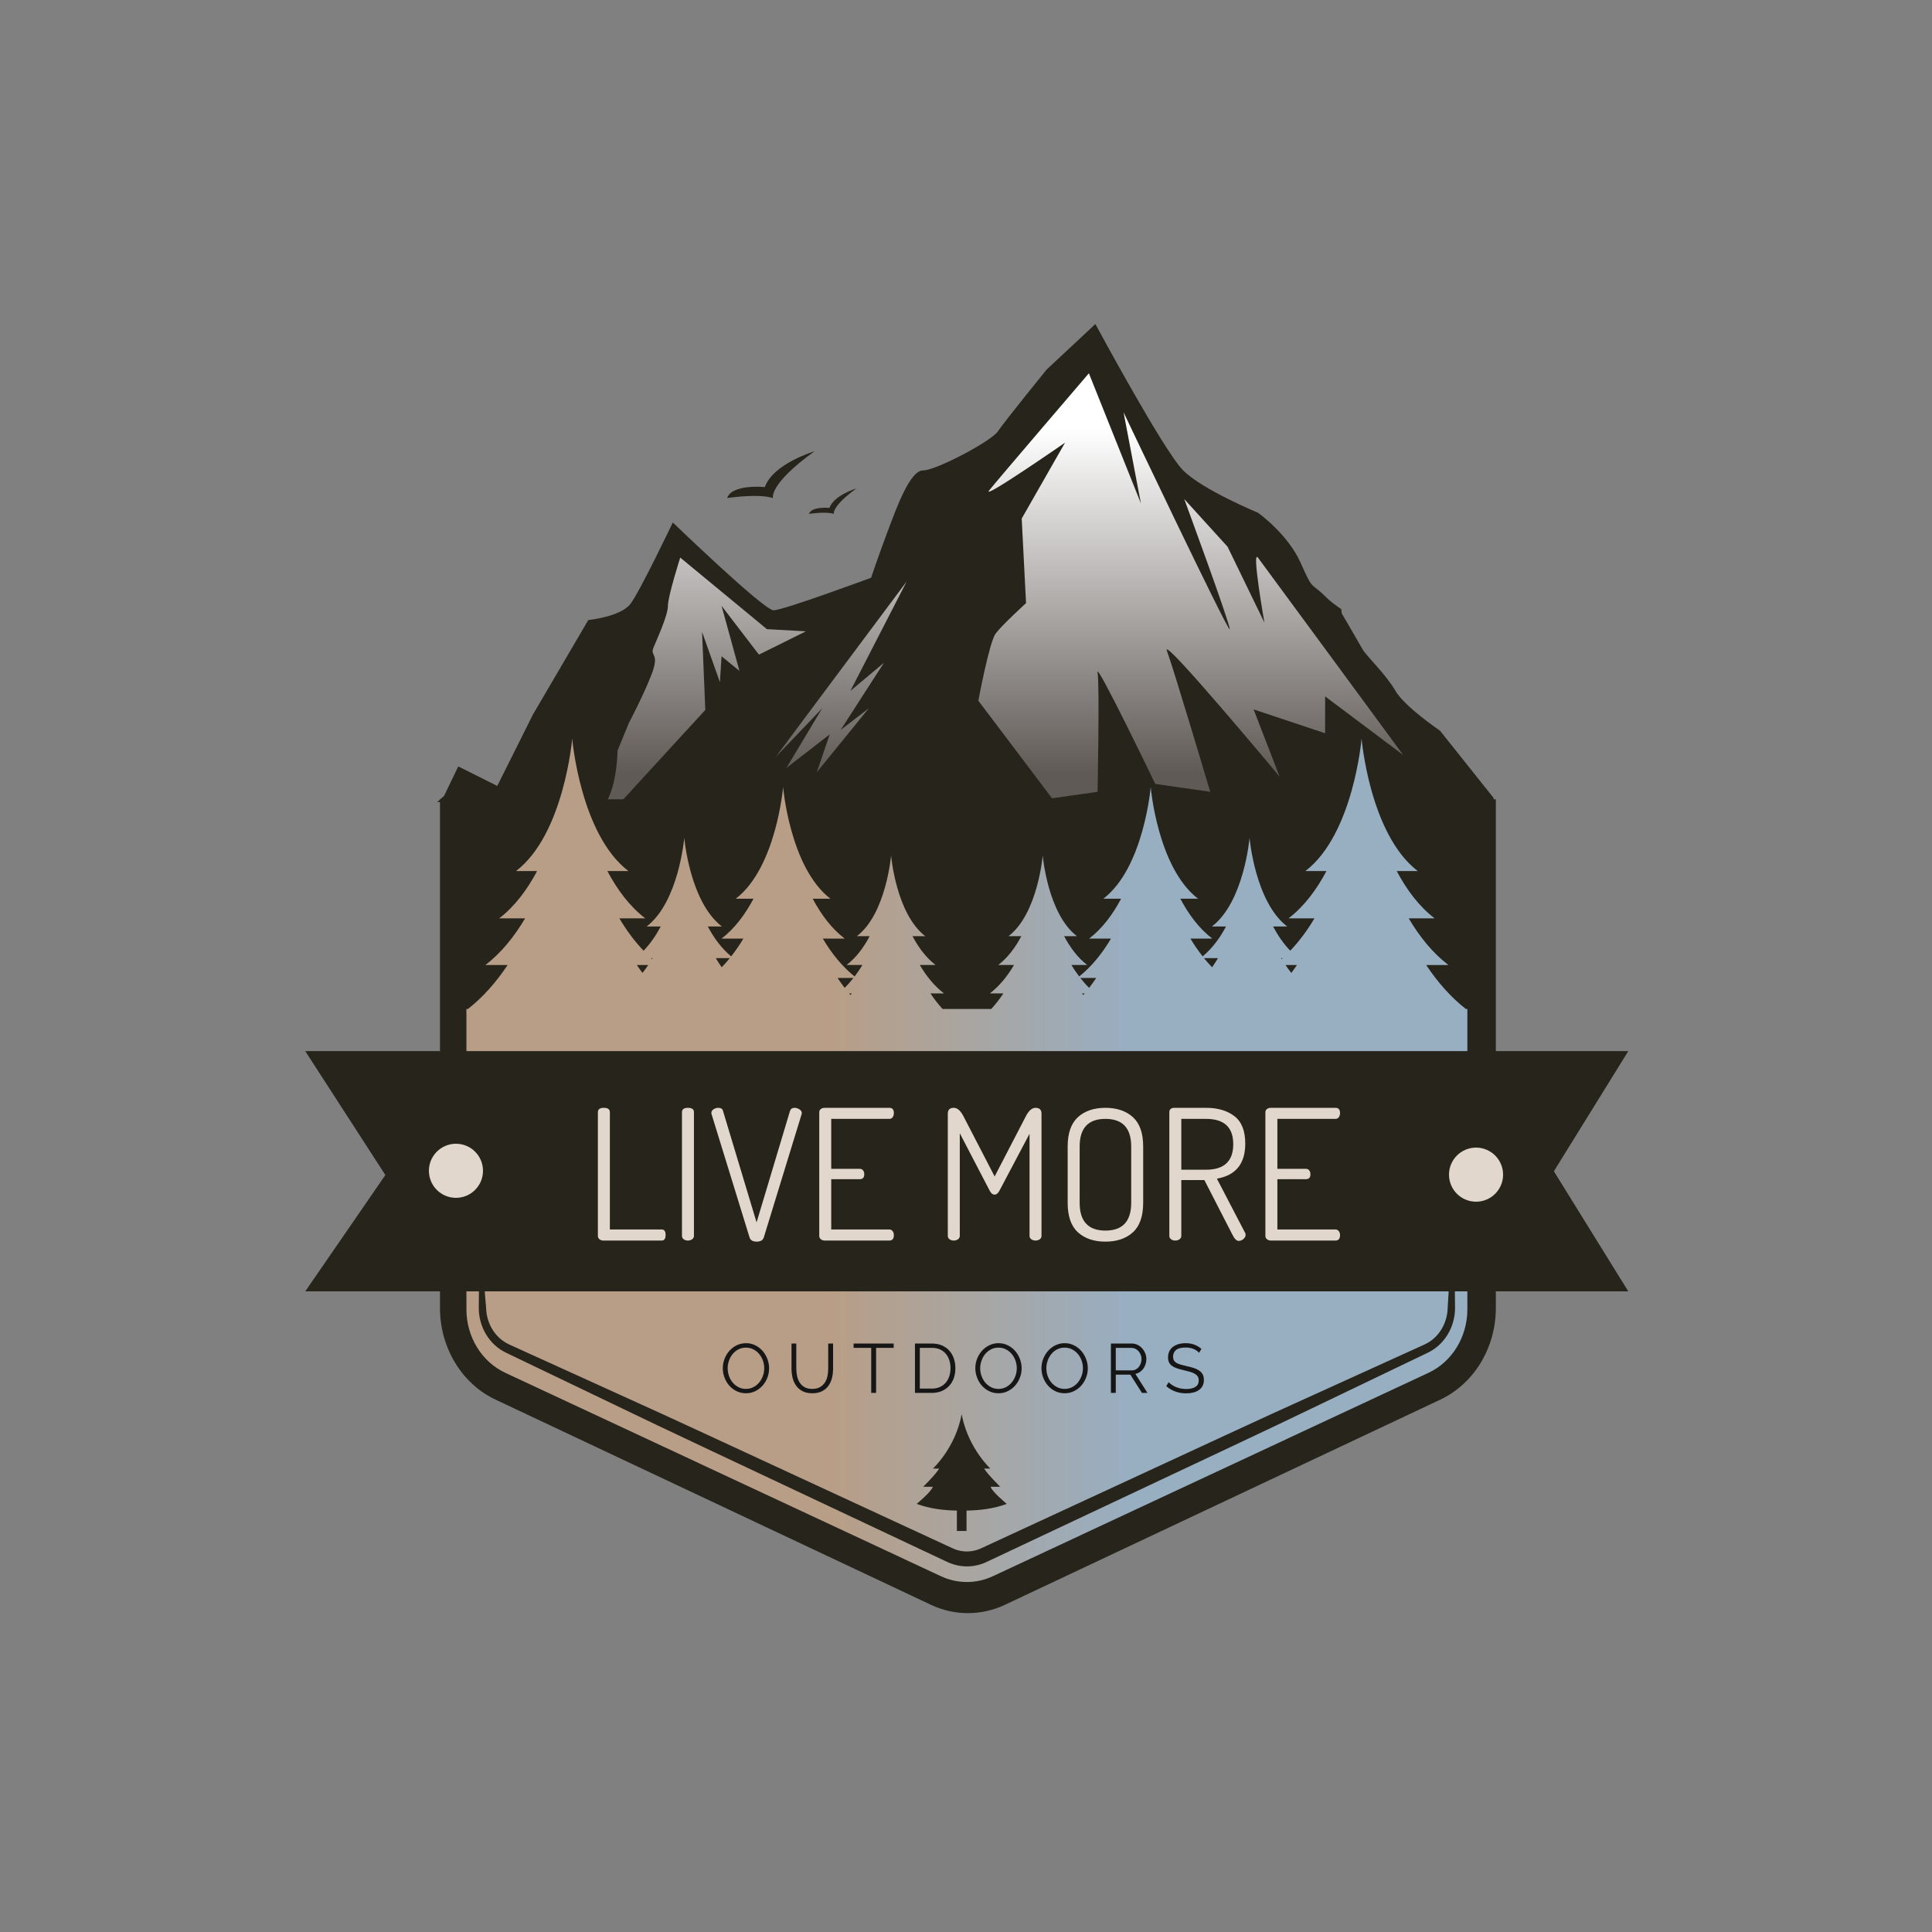 <svg xmlns="http://www.w3.org/2000/svg" width="500" height="500" viewBox="0 0 500 500"><rect x="0" y="0" width="500" height="500" fill="#808080" stroke="none"/><g transform="translate(113.135,83.858)translate(136.826,62.098)rotate(0)translate(-136.826,-62.098) scale(1.051,1.051)" opacity="1"><defs class="defs"><linearGradient id="linearGradientf020b30a7e197e2e91661de44a81a2ba" class="linearGradient2" gradientTransform="translate(0.5,0.5) rotate(0) translate(-0.5,-0.5)" x1="50%" y1="0%" x2="50%" y2="100%"><stop id="stop1" offset="12.967%" class="linearGradientColor1" stop-color="#ffffff"/><stop id="stop2" offset="93.341%" class="linearGradientColor2" stop-color="#605a56"/></linearGradient></defs><g>
    <path fill="#27241C" d="M92.918,31.335c0,0-10.227,3.055-12.225,8.815c0,0-8.109-0.824-9.286,2.703c0,0,7.641-1.177,11.284,0&#10;&#9;&#9;C82.691,42.854,81.576,39.503,92.918,31.335L92.918,31.335z" class="color c1"/>
    <path fill="#27241C" d="M103.235,40.494c0,0-5.548,1.657-6.632,4.783c0,0-4.399-0.447-5.037,1.467c0,0,4.145-0.639,6.121,0&#10;&#9;&#9;C97.687,46.744,97.082,44.926,103.235,40.494L103.235,40.494z" class="color c1"/>
    <path fill="#27241C" d="M260.089,116.631l-13.158-16.507c0,0-8.714-5.883-11.006-9.869c-2.292-3.984-7.164-8.583-8.023-10.115&#10;&#9;&#9;c-0.859-1.533-5.157-8.892-5.157-8.892l-0.113-1.04c-1.467-0.991-2.772-1.98-3.716-2.925c-4.002-4.004-3.06-1.218-6.263-8.426&#10;&#9;&#9;c-3.201-7.208-10.545-12.399-10.545-12.399s-13.608-5.607-18.411-10.414C178.893,31.239,162.084,0,162.084,0l-12.006,11.214&#10;&#9;&#9;c0,0-10.406,12.815-12.007,15.219c-1.601,2.403-15.208,9.611-18.411,9.611c-3.201,0-6.403,8.811-8.804,15.219&#10;&#9;&#9;c-2.402,6.409-4.003,11.214-4.003,11.214s-21.612,8.011-24.013,8.011c-2.402,0-24.814-21.626-24.814-21.626&#10;&#9;&#9;S50.022,65.681,47.62,68.884c-2.4,3.206-10.405,4.007-10.405,4.007L23.607,96.119l-8.805,17.622l-9.605-4.807l-3.488,7.249&#10;&#9;&#9;L0,117.716h4.012h256.324L260.089,116.631z" class="color c1"/>
    <path fill="url(#linearGradientf020b30a7e197e2e91661de44a81a2ba)" d="M74.435,85.414l-4.403-3.603l-0.4,6.407L65.23,75.803l0.799,19.225l-20.649,22.514h-3.6&#10;&#9;&#9;c0.08-0.163,0.152-0.316,0.236-0.486c2.402-4.807,2.402-12.015,2.402-12.015l2.802-6.809c0,0,3.602-6.809,5.603-12.015&#10;&#9;&#9;c2.001-5.208-0.4-4.405,0.4-6.409c0.801-2.003,3.603-8.009,3.603-10.412s3.032-11.882,3.032-11.882l21.344,17.622l9.606,0.533&#10;&#9;&#9;l-11.57,5.741l-9.206-12.015L74.435,85.414z M101.748,90.354l13.874-26.968l-32.285,43.255L94.81,94.626l-8.804,14.686&#10;&#9;&#9;l10.671-8.277l-3.201,9.346l12.808-15.754l-6.938,5.34l10.673-16.554L101.748,90.354z M237.86,106.106&#10;&#9;&#9;c0,0-34.152-46.456-35.753-48.593c-1.601-2.136,1.601,16.02,1.601,16.02l-9.072-18.689l-10.673-11.748&#10;&#9;&#9;c0,0,11.206,30.438,11.206,32.04c0,1.602-26.148-53.399-26.148-53.399l4.27,22.428l-12.808-32.04c0,0-22.413,26.165-24.547,28.836&#10;&#9;&#9;c-2.134,2.669,18.678-11.749,18.678-11.749l-10.673,18.69l1.067,20.825c0,0-5.869,5.342-7.47,7.478&#10;&#9;&#9;c-1.602,2.136-4.27,16.554-4.27,16.554l18.144,24.029l11.206-1.603c0,0,0.534-26.165,0-29.369&#10;&#9;&#9;c-0.533-3.204,14.206,27.427,14.206,27.427l13.543,1.942c0,0-9.071-30.438-10.672-34.709s27.75,30.973,27.75,30.973l-6.403-16.555&#10;&#9;&#9;l17.609,5.873v-9.077L237.86,106.106z" class="color c2"/>
  </g></g><g transform="translate(113.868,206.85)translate(136.598,105.075)rotate(0)translate(-136.598,-105.075) scale(1.051,1.051)" opacity="1"><defs class="defs"/><path fill="#27241C" d="M0,0v125.279c0,9.785,5.369,18.639,13.674,22.553l107.208,50.521c5.812,2.74,12.417,2.74,18.229,0&#10;&#9;l107.208-50.521c8.305-3.914,13.674-12.768,13.674-22.553V0H0z" class="color c1"/></g><g transform="translate(120.71,191.14)translate(129.528,108.993)rotate(0)translate(-129.528,-108.993) scale(1.052,1.052)" opacity="1"><defs class="defs"><linearGradient id="linearGradient480594129b093d205ba9e411f85cb1fd" class="linearGradient1" gradientTransform="translate(0.5,0.5) rotate(270) translate(-0.5,-0.5)" x1="50%" y1="0%" x2="50%" y2="100%"><stop id="stop1" offset="36.332%" class="linearGradientColor1" stop-color="#b89e86"/><stop id="stop2" offset="66.238%" class="linearGradientColor2" stop-color="#98aec1"/></linearGradient></defs><g>
    <path fill="none" d="M154.937,58.888h-3.915c0.679,0.867,1.396,1.691,2.176,2.437C153.799,60.534,154.382,59.724,154.937,58.888z"/>
    <path fill="none" d="M152.083,62.695h-0.63c0.093,0.14,0.196,0.27,0.292,0.407C151.859,62.969,151.97,62.832,152.083,62.695z"/>
    <path fill="none" d="M184.89,54.016h-3.447c0.635,0.787,1.304,1.532,2,2.247C183.951,55.536,184.435,54.787,184.89,54.016z"/>
    <path fill="none" d="M204.319,55.709h-2.816c0.452,0.673,0.93,1.32,1.426,1.947C203.397,57.012,203.875,56.376,204.319,55.709z"/>
    <path fill="none" d="M200.809,54.016h-0.391c0.044,0.075,0.095,0.145,0.14,0.219C200.641,54.16,200.727,54.091,200.809,54.016z"/>
    <path fill="none" d="M95.217,58.888h-3.916c0.556,0.836,1.139,1.646,1.739,2.437C93.819,60.579,94.537,59.755,95.217,58.888z"/>
    <path fill="none" d="M45.821,54.016H45.43c0.083,0.075,0.168,0.145,0.251,0.219C45.725,54.16,45.777,54.091,45.821,54.016z"/>
    <path fill="none" d="M44.735,55.709H41.92c0.444,0.667,0.921,1.303,1.39,1.947C43.807,57.029,44.285,56.382,44.735,55.709z"/>
    <path fill="none" d="M94.786,62.695h-0.63c0.112,0.137,0.225,0.273,0.339,0.407C94.589,62.965,94.693,62.835,94.786,62.695z"/>
    <path fill="none" d="M64.795,54.016h-3.447c0.457,0.771,0.939,1.521,1.448,2.247C63.491,55.548,64.161,54.803,64.795,54.016z"/>
    <path fill="url(#linearGradient480594129b093d205ba9e411f85cb1fd)" d="M245.866,66.523c-3.759-2.945-6.994-6.658-9.755-10.814h5.467c-3.914-2.991-7.13-7.014-9.77-11.485h6.372&#10;&#9;&#9;c-3.858-2.95-6.912-7.088-9.321-11.633h5.178C222.213,23.556,220.215,0,220.215,0s-1.999,23.556-13.823,32.591h5.179&#10;&#9;&#9;c-2.41,4.545-5.462,8.683-9.322,11.633h6.374c-1.72,2.913-3.712,5.598-5.955,7.967c-1.657-1.719-3.058-3.764-4.225-5.965h3.468&#10;&#9;&#9;c-7.919-6.052-9.257-21.826-9.257-21.826s-1.338,15.774-9.258,21.826h3.469c-1.506,2.84-3.407,5.417-5.751,7.358&#10;&#9;&#9;c-1.08-1.383-2.094-2.837-3.004-4.379h5.372c-3.252-2.485-5.826-5.975-7.858-9.806h4.366c-9.968-7.615-11.653-27.473-11.653-27.473&#10;&#9;&#9;s-1.685,19.857-11.653,27.473h4.366c-2.03,3.831-4.604,7.32-7.857,9.806h5.372c-2.126,3.604-4.713,6.839-7.818,9.32&#10;&#9;&#9;c-0.681-0.9-1.33-1.837-1.914-2.826h3.881c-2.35-1.795-4.211-4.316-5.678-7.086h3.154c-7.202-5.503-8.419-19.85-8.419-19.85&#10;&#9;&#9;s-1.217,14.347-8.419,19.85h3.155c-1.467,2.77-3.327,5.291-5.677,7.086h3.88c-1.607,2.725-3.566,5.174-5.95,6.996h3.33&#10;&#9;&#9;c-0.908,1.365-1.902,2.646-2.979,3.828h-11.981c-1.079-1.182-2.072-2.463-2.979-3.828h3.33c-2.384-1.822-4.342-4.271-5.951-6.996&#10;&#9;&#9;h3.881c-2.351-1.795-4.209-4.316-5.678-7.086h3.154c-7.202-5.503-8.419-19.85-8.419-19.85s-1.217,14.347-8.419,19.85h3.154&#10;&#9;&#9;c-1.468,2.77-3.328,5.291-5.677,7.086h3.881c-0.585,0.989-1.233,1.926-1.915,2.826c-3.104-2.481-5.691-5.717-7.817-9.32h5.372&#10;&#9;&#9;c-3.253-2.485-5.827-5.975-7.858-9.806h4.366c-9.968-7.615-11.653-27.473-11.653-27.473s-1.684,19.857-11.652,27.473h4.366&#10;&#9;&#9;c-2.031,3.831-4.604,7.32-7.857,9.806h5.372c-0.91,1.542-1.924,2.996-3.004,4.379c-2.345-1.941-4.246-4.519-5.752-7.358h3.469&#10;&#9;&#9;c-7.919-6.052-9.257-21.826-9.257-21.826s-1.338,15.774-9.257,21.826h3.467c-1.167,2.201-2.566,4.246-4.225,5.965&#10;&#9;&#9;c-2.242-2.369-4.235-5.054-5.954-7.967h6.373c-3.858-2.95-6.912-7.088-9.321-11.633h5.179C28.023,23.556,26.024,0,26.024,0&#10;&#9;&#9;s-1.998,23.556-13.823,32.591h5.179c-2.409,4.545-5.462,8.683-9.321,11.633h6.373c-2.64,4.472-5.856,8.494-9.771,11.485h5.467&#10;&#9;&#9;c-2.762,4.156-5.996,7.869-9.756,10.814H0v73.893c0,6.77,3.747,12.895,9.547,15.604l107.208,50.057&#10;&#9;&#9;c4.043,1.889,8.682,1.889,12.729,0l107.208-50.057c5.799-2.709,9.546-8.83,9.546-15.604V66.523H245.866z M204.319,55.709&#10;&#9;&#9;c-0.444,0.667-0.922,1.303-1.391,1.947c-0.496-0.627-0.974-1.274-1.426-1.947H204.319z M200.809,54.016&#10;&#9;&#9;c-0.082,0.075-0.168,0.145-0.25,0.219c-0.045-0.074-0.096-0.144-0.14-0.219H200.809z M184.89,54.016&#10;&#9;&#9;c-0.456,0.771-0.939,1.521-1.447,2.247c-0.696-0.715-1.364-1.46-2-2.247H184.89z M154.937,58.888&#10;&#9;&#9;c-0.555,0.836-1.138,1.646-1.739,2.437c-0.779-0.745-1.497-1.569-2.176-2.437H154.937z M152.083,62.695&#10;&#9;&#9;c-0.113,0.137-0.224,0.273-0.339,0.407c-0.095-0.138-0.198-0.268-0.292-0.407H152.083z M95.217,58.888&#10;&#9;&#9;c-0.68,0.867-1.397,1.691-2.177,2.437c-0.6-0.79-1.183-1.601-1.739-2.437H95.217z M94.786,62.695&#10;&#9;&#9;c-0.093,0.14-0.196,0.27-0.291,0.407c-0.114-0.134-0.227-0.271-0.339-0.407H94.786z M64.795,54.016&#10;&#9;&#9;c-0.635,0.787-1.304,1.532-1.999,2.247c-0.508-0.727-0.991-1.476-1.448-2.247H64.795z M45.821,54.016&#10;&#9;&#9;c-0.044,0.075-0.096,0.145-0.14,0.219c-0.083-0.074-0.169-0.144-0.251-0.219H45.821z M44.735,55.709&#10;&#9;&#9;c-0.451,0.673-0.928,1.32-1.425,1.947c-0.468-0.645-0.946-1.28-1.39-1.947H44.735z M241.391,146.607&#10;&#9;&#9;c-1.159,1.924-2.844,3.486-4.801,4.434l-5.355,2.572l-21.394,10.268c-14.243,6.895-28.587,13.535-42.881,20.305l-21.458,10.107&#10;&#9;&#9;l-10.728,5.059l-5.365,2.527l-1.341,0.631c-0.48,0.225-1.041,0.463-1.58,0.623c-1.091,0.348-2.23,0.521-3.369,0.523&#10;&#9;&#9;c-1.139-0.012-2.278-0.178-3.368-0.527c-0.539-0.16-1.099-0.398-1.579-0.623l-1.342-0.631l-5.364-2.527l-10.729-5.055&#10;&#9;&#9;L79.28,184.184c-14.295-6.766-28.636-13.418-42.879-20.309l-21.395-10.264l-5.355-2.572c-1.958-0.949-3.642-2.514-4.8-4.432&#10;&#9;&#9;c-1.165-1.916-1.802-4.188-1.814-6.461l0.06-6.287l0.459-7.521l0.784,7.814l0.507,5.959c0.047,1.908,0.616,3.789,1.612,5.355&#10;&#9;&#9;c0.992,1.576,2.405,2.83,4.026,3.572l5.386,2.451l21.583,9.803c14.409,6.486,28.719,13.213,43.076,19.826l21.52,9.959l10.76,4.977&#10;&#9;&#9;l5.38,2.49l1.345,0.621c0.417,0.191,0.769,0.336,1.171,0.455c0.783,0.246,1.6,0.357,2.415,0.361&#10;&#9;&#9;c0.813-0.014,1.63-0.115,2.413-0.365c0.403-0.119,0.754-0.264,1.171-0.453l1.345-0.623l5.379-2.49l10.76-4.979l21.52-9.955&#10;&#9;&#9;c14.359-6.609,28.665-13.346,43.075-19.83l21.583-9.803l5.387-2.447c1.619-0.744,3.032-1.996,4.023-3.57&#10;&#9;&#9;c0.996-1.568,1.565-3.447,1.612-5.355l0.376-6.23l0.774-8.047l0.608,8.025l0.059,6.287&#10;&#9;&#9;C243.194,142.42,242.557,144.693,241.391,146.607z" class="color c1"/>
  </g></g><g transform="translate(79,272.031)translate(171.25,31.039)rotate(0)translate(-171.25,-31.039) scale(1.07,1.07)" opacity="1"><defs class="defs"/><polygon fill="#27241C" points="320,58.107 0,58.107 19.375,29.969 0,0 320,0 302,29.054 " class="color c1"/></g><g transform="translate(145.162,274.215)translate(104.324,31)rotate(0)translate(-104.324,-31)" opacity="1"><path transform="translate(6,46.839)rotate(0)" d="M3.57-1.22L3.57-1.22L3.57-33.22L3.57-33.22Q3.57-34.35 5.12-34.35L5.12-34.35L5.12-34.35Q6.67-34.35 6.67-33.22L6.67-33.22L6.67-2.87L20.07-2.87L20.07-2.87Q21.10-2.87 21.10-1.46L21.10-1.46L21.10-1.46Q21.10 0 20.07 0L20.07 0L4.98 0L4.98 0Q4.42 0 3.99-0.33L3.99-0.33L3.99-0.33Q3.57-0.66 3.57-1.22ZM25.33-1.22L25.33-1.22L25.33-33.22L25.33-33.22Q25.33-34.35 26.88-34.35L26.88-34.35L26.88-34.35Q28.43-34.35 28.43-33.22L28.43-33.22L28.43-1.22L28.43-1.22Q28.43-0.66 27.96-0.33L27.96-0.33L27.96-0.33Q27.49 0 26.88 0L26.88 0L26.88 0Q26.22 0 25.78-0.33L25.78-0.33L25.78-0.33Q25.33-0.66 25.33-1.22ZM32.94-33.04L32.94-33.04L32.94-33.04Q32.94-33.60 33.51-33.98L33.51-33.98L33.51-33.98Q34.07-34.35 34.73-34.35L34.73-34.35L34.73-34.35Q35.76-34.35 35.95-33.55L35.95-33.55L44.64-4.70L53.29-33.55L53.29-33.55Q53.57-34.35 54.47-34.35L54.47-34.35L54.47-34.35Q55.12-34.35 55.74-33.95L55.74-33.95L55.74-33.95Q56.35-33.55 56.35-32.99L56.35-32.99L56.35-32.99Q56.35-32.94 56.32-32.85L56.32-32.85L56.32-32.85Q56.30-32.75 56.30-32.71L56.30-32.71L46.52-0.85L46.52-0.85Q46.20 0.28 44.64 0.28L44.64 0.28L44.64 0.28Q43.14 0.28 42.81-0.85L42.81-0.85L32.99-32.71L32.99-32.71Q32.94-32.80 32.94-33.04ZM60.86-1.22L60.86-1.22L60.86-33.18L60.86-33.18Q60.86-33.74 61.28-34.05L61.28-34.05L61.28-34.05Q61.70-34.35 62.27-34.35L62.27-34.35L79.00-34.35L79.00-34.35Q80.17-34.35 80.17-32.99L80.17-32.99L80.17-32.99Q80.17-32.38 79.87-31.93L79.87-31.93L79.87-31.93Q79.56-31.49 79.00-31.49L79.00-31.49L63.96-31.49L63.96-18.56L71.34-18.56L71.34-18.56Q71.90-18.56 72.21-18.16L72.21-18.16L72.21-18.16Q72.51-17.76 72.51-17.15L72.51-17.15L72.51-17.15Q72.51-15.88 71.34-15.88L71.34-15.88L63.96-15.88L63.96-2.87L79.00-2.87L79.00-2.87Q79.51-2.87 79.84-2.44L79.84-2.44L79.84-2.44Q80.17-2.02 80.17-1.41L80.17-1.41L80.17-1.41Q80.17 0 79.00 0L79.00 0L62.27 0L62.27 0Q61.70 0 61.28-0.33L61.28-0.33L61.28-0.33Q60.86-0.66 60.86-1.22ZM94.13-1.22L94.13-1.22L94.13-32.85L94.13-32.85Q94.13-34.35 95.68-34.35L95.68-34.35L95.68-34.35Q97.04-34.35 98.17-32.19L98.17-32.19L106.25-16.59L114.34-32.19L114.34-32.19Q115.46-34.35 116.83-34.35L116.83-34.35L116.83-34.35Q118.38-34.35 118.38-32.85L118.38-32.85L118.38-1.22L118.38-1.22Q118.38-0.66 117.93-0.33L117.93-0.33L117.93-0.33Q117.49 0 116.83 0L116.83 0L116.83 0Q116.22 0 115.75-0.33L115.75-0.33L115.75-0.33Q115.28-0.66 115.28-1.22L115.28-1.22L115.28-27.63L107.48-12.88L107.48-12.88Q106.96-11.89 106.21-11.89L106.21-11.89L106.21-11.89Q105.50-11.89 104.98-12.88L104.98-12.88L97.23-27.77L97.23-1.22L97.23-1.22Q97.23-0.66 96.76-0.33L96.76-0.33L96.76-0.33Q96.29 0 95.68 0L95.68 0L95.68 0Q95.02 0 94.58-0.33L94.58-0.33L94.58-0.33Q94.13-0.66 94.13-1.22ZM125.15-9.77L125.15-9.77L125.15-24.34L125.15-24.34Q125.15-29.51 127.80-31.93L127.80-31.93L127.80-31.93Q130.46-34.35 134.92-34.35L134.92-34.35L134.92-34.35Q139.38-34.35 142.04-31.93L142.04-31.93L142.04-31.93Q144.69-29.51 144.69-24.34L144.69-24.34L144.69-9.77L144.69-9.77Q144.69-4.56 142.04-2.14L142.04-2.14L142.04-2.14Q139.38 0.28 134.92 0.28L134.92 0.28L134.92 0.28Q130.46 0.28 127.80-2.14L127.80-2.14L127.80-2.14Q125.15-4.56 125.15-9.77ZM128.25-24.34L128.25-9.77L128.25-9.77Q128.25-2.58 134.92-2.58L134.92-2.58L134.92-2.58Q141.59-2.58 141.59-9.77L141.59-9.77L141.59-24.34L141.59-24.34Q141.59-31.49 134.92-31.49L134.92-31.49L134.92-31.49Q128.25-31.49 128.25-24.34L128.25-24.34ZM151.46-1.22L151.46-1.22L151.46-33.22L151.46-33.22Q151.46-34.26 152.64-34.35L152.64-34.35L160.95-34.35L160.95-34.35Q165.51-34.35 168.31-32.19L168.31-32.19L168.31-32.19Q171.11-30.03 171.11-25.09L171.11-25.09L171.11-25.09Q171.11-17.29 163.77-16.02L163.77-16.02L171.01-2.11L171.01-2.11Q171.20-1.88 171.20-1.50L171.20-1.50L171.20-1.50Q171.20-0.89 170.64-0.40L170.64-0.40L170.64-0.40Q170.07 0.09 169.41 0.09L169.41 0.09L169.41 0.09Q168.57 0.09 167.77-1.55L167.77-1.55L160.53-15.65L154.56-15.65L154.56-1.22L154.56-1.22Q154.56-0.66 154.09-0.33L154.09-0.33L154.09-0.33Q153.62 0 153.01 0L153.01 0L153.01 0Q152.35 0 151.91-0.33L151.91-0.33L151.91-0.33Q151.46-0.66 151.46-1.22ZM154.56-31.49L154.56-18.33L160.95-18.33L160.95-18.33Q168.00-18.33 168.00-24.95L168.00-24.95L168.00-24.95Q168.00-31.49 160.95-31.49L160.95-31.49L154.56-31.49ZM176.32-1.22L176.32-1.22L176.32-33.18L176.32-33.18Q176.32-33.74 176.74-34.05L176.74-34.05L176.74-34.05Q177.17-34.35 177.73-34.35L177.73-34.35L194.46-34.35L194.46-34.35Q195.64-34.35 195.64-32.99L195.64-32.99L195.64-32.99Q195.64-32.38 195.33-31.93L195.33-31.93L195.33-31.93Q195.03-31.49 194.46-31.49L194.46-31.49L179.42-31.49L179.42-18.56L186.80-18.56L186.80-18.56Q187.37-18.56 187.67-18.16L187.67-18.16L187.67-18.16Q187.98-17.76 187.98-17.15L187.98-17.15L187.98-17.15Q187.98-15.88 186.80-15.88L186.80-15.88L179.42-15.88L179.42-2.87L194.46-2.87L194.46-2.87Q194.98-2.87 195.31-2.44L195.31-2.44L195.31-2.44Q195.64-2.02 195.64-1.41L195.64-1.41L195.64-1.41Q195.64 0 194.46 0L194.46 0L177.73 0L177.73 0Q177.17 0 176.74-0.33L176.74-0.33L176.74-0.33Q176.32-0.66 176.32-1.22Z" fill="#e1d7cc"/></g><g transform="translate(180.301,343.765)translate(68.937,11.5)rotate(0)translate(-68.937,-11.5)" opacity="1"><path transform="translate(6,16.72)rotate(0)" d="M6.75 0.09L6.75 0.09L6.75 0.09Q5.42 0.09 4.31-0.46L4.31-0.46L4.31-0.46Q3.20-1.01 2.41-1.92L2.41-1.92L2.41-1.92Q1.62-2.83 1.19-4.00L1.19-4.00L1.19-4.00Q0.76-5.17 0.76-6.39L0.76-6.39L0.76-6.39Q0.76-7.67 1.22-8.84L1.22-8.84L1.22-8.84Q1.67-10.01 2.48-10.91L2.48-10.91L2.48-10.91Q3.29-11.81 4.39-12.34L4.39-12.34L4.39-12.34Q5.49-12.87 6.77-12.87L6.77-12.87L6.77-12.87Q8.10-12.87 9.21-12.30L9.21-12.30L9.21-12.30Q10.31-11.74 11.10-10.82L11.10-10.82L11.10-10.82Q11.88-9.90 12.31-8.74L12.31-8.74L12.31-8.74Q12.74-7.58 12.74-6.37L12.74-6.37L12.74-6.37Q12.74-5.09 12.29-3.92L12.29-3.92L12.29-3.92Q11.83-2.75 11.03-1.86L11.03-1.86L11.03-1.86Q10.22-0.97 9.13-0.44L9.13-0.44L9.13-0.44Q8.03 0.09 6.75 0.09ZM2.02-6.39L2.02-6.39L2.02-6.39Q2.02-5.35 2.36-4.38L2.36-4.38L2.36-4.38Q2.70-3.42 3.33-2.67L3.33-2.67L3.33-2.67Q3.96-1.93 4.82-1.49L4.82-1.49L4.82-1.49Q5.69-1.04 6.75-1.04L6.75-1.04L6.75-1.04Q7.83-1.04 8.71-1.51L8.71-1.51L8.71-1.51Q9.59-1.98 10.21-2.74L10.21-2.74L10.21-2.74Q10.82-3.49 11.15-4.45L11.15-4.45L11.15-4.45Q11.48-5.40 11.48-6.39L11.48-6.39L11.48-6.39Q11.48-7.43 11.13-8.40L11.13-8.40L11.13-8.40Q10.78-9.36 10.15-10.10L10.15-10.10L10.15-10.10Q9.52-10.84 8.66-11.28L8.66-11.28L8.66-11.28Q7.79-11.72 6.75-11.72L6.75-11.72L6.75-11.72Q5.67-11.72 4.79-11.26L4.79-11.26L4.79-11.26Q3.91-10.80 3.29-10.04L3.29-10.04L3.29-10.04Q2.68-9.29 2.35-8.33L2.35-8.33L2.35-8.33Q2.02-7.38 2.02-6.39ZM23.90-1.04L23.90-1.04L23.90-1.04Q25.11-1.04 25.91-1.50L25.91-1.50L25.91-1.50Q26.71-1.96 27.19-2.71L27.19-2.71L27.19-2.71Q27.67-3.46 27.86-4.41L27.86-4.41L27.86-4.41Q28.04-5.36 28.04-6.34L28.04-6.34L28.04-12.78L29.30-12.78L29.30-6.34L29.30-6.34Q29.30-5.04 29.02-3.88L29.02-3.88L29.02-3.88Q28.73-2.72 28.09-1.84L28.09-1.84L28.09-1.84Q27.45-0.95 26.42-0.43L26.42-0.43L26.42-0.43Q25.40 0.09 23.92 0.09L23.92 0.09L23.92 0.09Q22.41 0.09 21.38-0.46L21.38-0.46L21.38-0.46Q20.34-1.01 19.71-1.91L19.71-1.91L19.71-1.91Q19.08-2.81 18.81-3.96L18.81-3.96L18.81-3.96Q18.54-5.11 18.54-6.34L18.54-6.34L18.54-12.78L19.78-12.78L19.78-6.34L19.78-6.34Q19.78-5.33 19.98-4.37L19.98-4.37L19.98-4.37Q20.18-3.42 20.66-2.68L20.66-2.68L20.66-2.68Q21.13-1.94 21.92-1.49L21.92-1.49L21.92-1.49Q22.72-1.04 23.90-1.04ZM44.98-12.78L44.98-11.66L40.43-11.66L40.43 0L39.17 0L39.17-11.66L34.61-11.66L34.61-12.78L44.98-12.78ZM54.83 0L50.49 0L50.49-12.78L54.83-12.78L54.83-12.78Q56.36-12.78 57.50-12.28L57.50-12.28L57.50-12.28Q58.64-11.77 59.41-10.91L59.41-10.91L59.41-10.91Q60.17-10.04 60.56-8.88L60.56-8.88L60.56-8.88Q60.95-7.72 60.95-6.41L60.95-6.41L60.95-6.41Q60.95-4.95 60.52-3.77L60.52-3.77L60.52-3.77Q60.08-2.59 59.28-1.76L59.28-1.76L59.28-1.76Q58.48-0.92 57.36-0.46L57.36-0.46L57.36-0.46Q56.23 0 54.83 0L54.83 0ZM59.69-6.41L59.69-6.41L59.69-6.41Q59.69-7.56 59.36-8.52L59.36-8.52L59.36-8.52Q59.04-9.49 58.42-10.19L58.42-10.19L58.42-10.19Q57.80-10.89 56.90-11.28L56.90-11.28L56.90-11.28Q56.00-11.66 54.83-11.66L54.83-11.66L51.75-11.66L51.75-1.12L54.83-1.12L54.83-1.12Q56.02-1.12 56.93-1.52L56.93-1.52L56.93-1.52Q57.83-1.93 58.45-2.64L58.45-2.64L58.45-2.64Q59.06-3.35 59.37-4.31L59.37-4.31L59.37-4.31Q59.69-5.27 59.69-6.41ZM72.11 0.09L72.11 0.09L72.11 0.09Q70.78 0.09 69.67-0.46L69.67-0.46L69.67-0.46Q68.56-1.01 67.77-1.92L67.77-1.92L67.77-1.92Q66.98-2.83 66.55-4.00L66.55-4.00L66.55-4.00Q66.11-5.17 66.11-6.39L66.11-6.39L66.11-6.39Q66.11-7.67 66.57-8.84L66.57-8.84L66.57-8.84Q67.03-10.01 67.84-10.91L67.84-10.91L67.84-10.91Q68.65-11.81 69.75-12.34L69.75-12.34L69.75-12.34Q70.85-12.87 72.13-12.87L72.13-12.87L72.13-12.87Q73.46-12.87 74.56-12.30L74.56-12.30L74.56-12.30Q75.67-11.74 76.46-10.82L76.46-10.82L76.46-10.82Q77.24-9.90 77.67-8.74L77.67-8.74L77.67-8.74Q78.10-7.58 78.10-6.37L78.10-6.37L78.10-6.37Q78.10-5.09 77.64-3.92L77.64-3.92L77.64-3.92Q77.18-2.75 76.38-1.86L76.38-1.86L76.38-1.86Q75.58-0.97 74.48-0.44L74.48-0.44L74.48-0.44Q73.39 0.09 72.11 0.09ZM67.37-6.39L67.37-6.39L67.37-6.39Q67.37-5.35 67.72-4.38L67.72-4.38L67.72-4.38Q68.06-3.42 68.69-2.67L68.69-2.67L68.69-2.67Q69.32-1.93 70.18-1.49L70.18-1.49L70.18-1.49Q71.05-1.04 72.11-1.04L72.11-1.04L72.11-1.04Q73.19-1.04 74.07-1.51L74.07-1.51L74.07-1.51Q74.95-1.98 75.56-2.74L75.56-2.74L75.56-2.74Q76.18-3.49 76.51-4.45L76.51-4.45L76.51-4.45Q76.84-5.40 76.84-6.39L76.84-6.39L76.84-6.39Q76.84-7.43 76.49-8.40L76.49-8.40L76.49-8.40Q76.14-9.36 75.51-10.10L75.51-10.10L75.51-10.10Q74.88-10.84 74.02-11.28L74.02-11.28L74.02-11.28Q73.15-11.72 72.11-11.72L72.11-11.72L72.11-11.72Q71.03-11.72 70.15-11.26L70.15-11.26L70.15-11.26Q69.26-10.80 68.65-10.04L68.65-10.04L68.65-10.04Q68.04-9.29 67.71-8.33L67.71-8.33L67.71-8.33Q67.37-7.38 67.37-6.39ZM89.23 0.09L89.23 0.09L89.23 0.09Q87.89 0.09 86.79-0.46L86.79-0.46L86.79-0.46Q85.68-1.01 84.89-1.92L84.89-1.92L84.89-1.92Q84.10-2.83 83.66-4.00L83.66-4.00L83.66-4.00Q83.23-5.17 83.23-6.39L83.23-6.39L83.23-6.39Q83.23-7.67 83.69-8.84L83.69-8.84L83.69-8.84Q84.15-10.01 84.96-10.91L84.96-10.91L84.96-10.91Q85.77-11.81 86.87-12.34L86.87-12.34L86.87-12.34Q87.97-12.87 89.24-12.87L89.24-12.87L89.24-12.87Q90.58-12.87 91.68-12.30L91.68-12.30L91.68-12.30Q92.79-11.74 93.57-10.82L93.57-10.82L93.57-10.82Q94.36-9.90 94.79-8.74L94.79-8.74L94.79-8.74Q95.22-7.58 95.22-6.37L95.22-6.37L95.22-6.37Q95.22-5.09 94.76-3.92L94.76-3.92L94.76-3.92Q94.30-2.75 93.50-1.86L93.50-1.86L93.50-1.86Q92.70-0.97 91.60-0.44L91.60-0.44L91.60-0.44Q90.50 0.09 89.23 0.09ZM84.49-6.39L84.49-6.39L84.49-6.39Q84.49-5.35 84.83-4.38L84.83-4.38L84.83-4.38Q85.18-3.42 85.81-2.67L85.81-2.67L85.81-2.67Q86.44-1.93 87.30-1.49L87.30-1.49L87.30-1.49Q88.16-1.04 89.23-1.04L89.23-1.04L89.23-1.04Q90.31-1.04 91.19-1.51L91.19-1.51L91.19-1.51Q92.07-1.98 92.68-2.74L92.68-2.74L92.68-2.74Q93.29-3.49 93.63-4.45L93.63-4.45L93.63-4.45Q93.96-5.40 93.96-6.39L93.96-6.39L93.96-6.39Q93.96-7.43 93.61-8.40L93.61-8.40L93.61-8.40Q93.26-9.36 92.63-10.10L92.63-10.10L92.63-10.10Q92.00-10.84 91.13-11.28L91.13-11.28L91.13-11.28Q90.27-11.72 89.23-11.72L89.23-11.72L89.23-11.72Q88.15-11.72 87.26-11.26L87.26-11.26L87.26-11.26Q86.38-10.80 85.77-10.04L85.77-10.04L85.77-10.04Q85.16-9.29 84.83-8.33L84.83-8.33L84.83-8.33Q84.49-7.38 84.49-6.39ZM102.46 0L101.20 0L101.20-12.78L106.60-12.78L106.60-12.78Q107.42-12.78 108.12-12.43L108.12-12.43L108.12-12.43Q108.81-12.08 109.31-11.51L109.31-11.51L109.31-11.51Q109.82-10.94 110.10-10.22L110.10-10.22L110.10-10.22Q110.38-9.50 110.38-8.77L110.38-8.77L110.38-8.77Q110.38-8.06 110.17-7.43L110.17-7.43L110.17-7.43Q109.96-6.79 109.59-6.27L109.59-6.27L109.59-6.27Q109.22-5.76 108.70-5.41L108.70-5.41L108.70-5.41Q108.18-5.06 107.53-4.93L107.53-4.93L110.66 0L109.24 0L106.24-4.72L102.46-4.72L102.46 0ZM102.46-11.66L102.46-5.83L106.63-5.83L106.63-5.83Q107.19-5.83 107.65-6.08L107.65-6.08L107.65-6.08Q108.11-6.32 108.43-6.73L108.43-6.73L108.43-6.73Q108.76-7.15 108.94-7.67L108.94-7.67L108.94-7.67Q109.12-8.19 109.12-8.77L109.12-8.77L109.12-8.77Q109.12-9.34 108.91-9.87L108.91-9.87L108.91-9.87Q108.70-10.40 108.35-10.80L108.35-10.80L108.35-10.80Q108-11.20 107.52-11.43L107.52-11.43L107.52-11.43Q107.05-11.66 106.52-11.66L106.52-11.66L102.46-11.66ZM124.63-11.39L124.02-10.39L124.02-10.39Q123.48-11.00 122.58-11.38L122.58-11.38L122.58-11.38Q121.68-11.75 120.53-11.75L120.53-11.75L120.53-11.75Q118.84-11.75 118.06-11.12L118.06-11.12L118.06-11.12Q117.29-10.48 117.29-9.38L117.29-9.38L117.29-9.38Q117.29-8.80 117.49-8.43L117.49-8.43L117.49-8.43Q117.70-8.06 118.13-7.79L118.13-7.79L118.13-7.79Q118.57-7.52 119.24-7.33L119.24-7.33L119.24-7.33Q119.92-7.13 120.83-6.93L120.83-6.93L120.83-6.93Q121.86-6.71 122.68-6.44L122.68-6.44L122.68-6.44Q123.50-6.17 124.07-5.77L124.07-5.77L124.07-5.77Q124.65-5.36 124.96-4.79L124.96-4.79L124.96-4.79Q125.26-4.21 125.26-3.35L125.26-3.35L125.26-3.35Q125.26-2.47 124.92-1.82L124.92-1.82L124.92-1.82Q124.58-1.17 123.97-0.74L123.97-0.74L123.97-0.74Q123.35-0.31 122.51-0.10L122.51-0.10L122.51-0.10Q121.66 0.11 120.65 0.11L120.65 0.11L120.65 0.11Q117.68 0.11 115.52-1.75L115.52-1.75L116.15-2.77L116.15-2.77Q116.50-2.41 116.97-2.09L116.97-2.09L116.97-2.09Q117.45-1.76 118.03-1.52L118.03-1.52L118.03-1.52Q118.62-1.28 119.29-1.14L119.29-1.14L119.29-1.14Q119.95-1.01 120.69-1.01L120.69-1.01L120.69-1.01Q122.22-1.01 123.07-1.56L123.07-1.56L123.07-1.56Q123.93-2.11 123.93-3.22L123.93-3.22L123.93-3.22Q123.93-3.82 123.69-4.22L123.69-4.22L123.69-4.22Q123.44-4.63 122.96-4.92L122.96-4.92L122.96-4.92Q122.47-5.22 121.75-5.44L121.75-5.44L121.75-5.44Q121.03-5.65 120.08-5.87L120.08-5.87L120.08-5.87Q119.07-6.10 118.31-6.35L118.31-6.35L118.31-6.35Q117.56-6.61 117.04-6.98L117.04-6.98L117.04-6.98Q116.51-7.36 116.25-7.89L116.25-7.89L116.25-7.89Q115.99-8.42 115.99-9.20L115.99-9.20L115.99-9.20Q115.99-10.08 116.32-10.77L116.32-10.77L116.32-10.77Q116.66-11.47 117.27-11.93L117.27-11.93L117.27-11.93Q117.88-12.38 118.71-12.63L118.71-12.63L118.71-12.63Q119.54-12.87 120.55-12.87L120.55-12.87L120.55-12.87Q121.82-12.87 122.82-12.48L122.82-12.48L122.82-12.48Q123.82-12.10 124.63-11.39L124.63-11.39Z" fill="#161616"/></g><g transform="translate(237.222,366)translate(11.667,15)rotate(0)translate(-11.667,-15) scale(1.112,1.112)" opacity="1"><defs class="defs"/><path fill="#27241C" d="M1.519,16.887h2.234C3.516,17.975,0,20.869,0,20.869c3.107,1.133,6.363,1.518,9.367,1.553v4.752h2.245&#10;&#9;v-4.752c3.005-0.035,6.27-0.41,9.368-1.553c0,0-3.503-2.893-3.753-3.982h2.234c0,0-2.96-2.904-3.753-4.24h1.452&#10;&#9;c0,0-4.876-4.502-6.508-11.828C10.594,0.545,10.537,0.273,10.479,0C9.05,7.803,3.8,12.645,3.8,12.645h0.556h0.896&#10;&#9;c-0.091,0.156-0.228,0.35-0.375,0.555c-0.034,0.045-0.066,0.09-0.113,0.137c-0.034,0.043-0.067,0.092-0.102,0.135&#10;&#9;c-0.554,0.725-1.35,1.576-1.997,2.256C2.017,16.402,1.519,16.887,1.519,16.887z" class="color c1"/></g><g transform="translate(110,295)translate(8.5,8.5)rotate(0)translate(-8.5,-8.5) scale(1,1)" opacity="1"><linearGradient class="linearGradient" x1="0%" y1="0%" x2="0%" y2="100%" gradientTransform="translate(0.5,0.5) rotate(0) translate(-0.5,-0.5)">
		<stop id="stop1" offset="0%" class="linearGradientColor1" stop-color="#05a"/>
		<stop id="stop2" offset="100%" class="linearGradientColor2" stop-color="#0a5"/>
	</linearGradient><radialGradient class="radialGradient" cx="50%" cy="50%" r="50%" fx="50%" fy="50%">
		<stop offset="0%" class="radialGradientColor1" stop-color="#05a"/>
		<stop offset="100%" class="radialGradientColor2" stop-color="#0a5"/>
	</radialGradient><clipPath id="clip1cb1739ecead07c53804d852acb6b8c0" class="clipPath">
		<ellipse fill="none" class="element" stroke="#dddddd" stroke-width="1" stroke-miterlimit="10" cx="8" cy="8" rx="8" ry="8"/>
	</clipPath><ellipse class="fill-color element" fill="#e1d7cc" opacity="1" cx="8" cy="8" rx="7" ry="7" clip-path="url(#clip1cb1739ecead07c53804d852acb6b8c0)"/><ellipse class="stroke-color element" fill="none" stroke="#dddddd" stroke-width="0" stroke-miterlimit="10" cx="8" cy="8" rx="8" ry="8" clip-path="url(#clip1cb1739ecead07c53804d852acb6b8c0)"/></g><g transform="translate(374,296)translate(8.5,8.5)rotate(0)translate(-8.5,-8.5) scale(1,1)" opacity="1"><linearGradient class="linearGradient" x1="0%" y1="0%" x2="0%" y2="100%" gradientTransform="translate(0.5,0.5) rotate(0) translate(-0.5,-0.5)">
		<stop id="stop1" offset="0%" class="linearGradientColor1" stop-color="#05a"/>
		<stop id="stop2" offset="100%" class="linearGradientColor2" stop-color="#0a5"/>
	</linearGradient><radialGradient class="radialGradient" cx="50%" cy="50%" r="50%" fx="50%" fy="50%">
		<stop offset="0%" class="radialGradientColor1" stop-color="#05a"/>
		<stop offset="100%" class="radialGradientColor2" stop-color="#0a5"/>
	</radialGradient><clipPath id="clipa6c22fe35498635661d1b4999c4fdd99" class="clipPath">
		<ellipse fill="none" class="element" stroke="#dddddd" stroke-width="1" stroke-miterlimit="10" cx="8" cy="8" rx="8" ry="8"/>
	</clipPath><ellipse class="fill-color element" fill="#e1d7cc" opacity="1" cx="8" cy="8" rx="7" ry="7" clip-path="url(#clipa6c22fe35498635661d1b4999c4fdd99)"/><ellipse class="stroke-color element" fill="none" stroke="#dddddd" stroke-width="0" stroke-miterlimit="10" cx="8" cy="8" rx="8" ry="8" clip-path="url(#clipa6c22fe35498635661d1b4999c4fdd99)"/></g></svg>